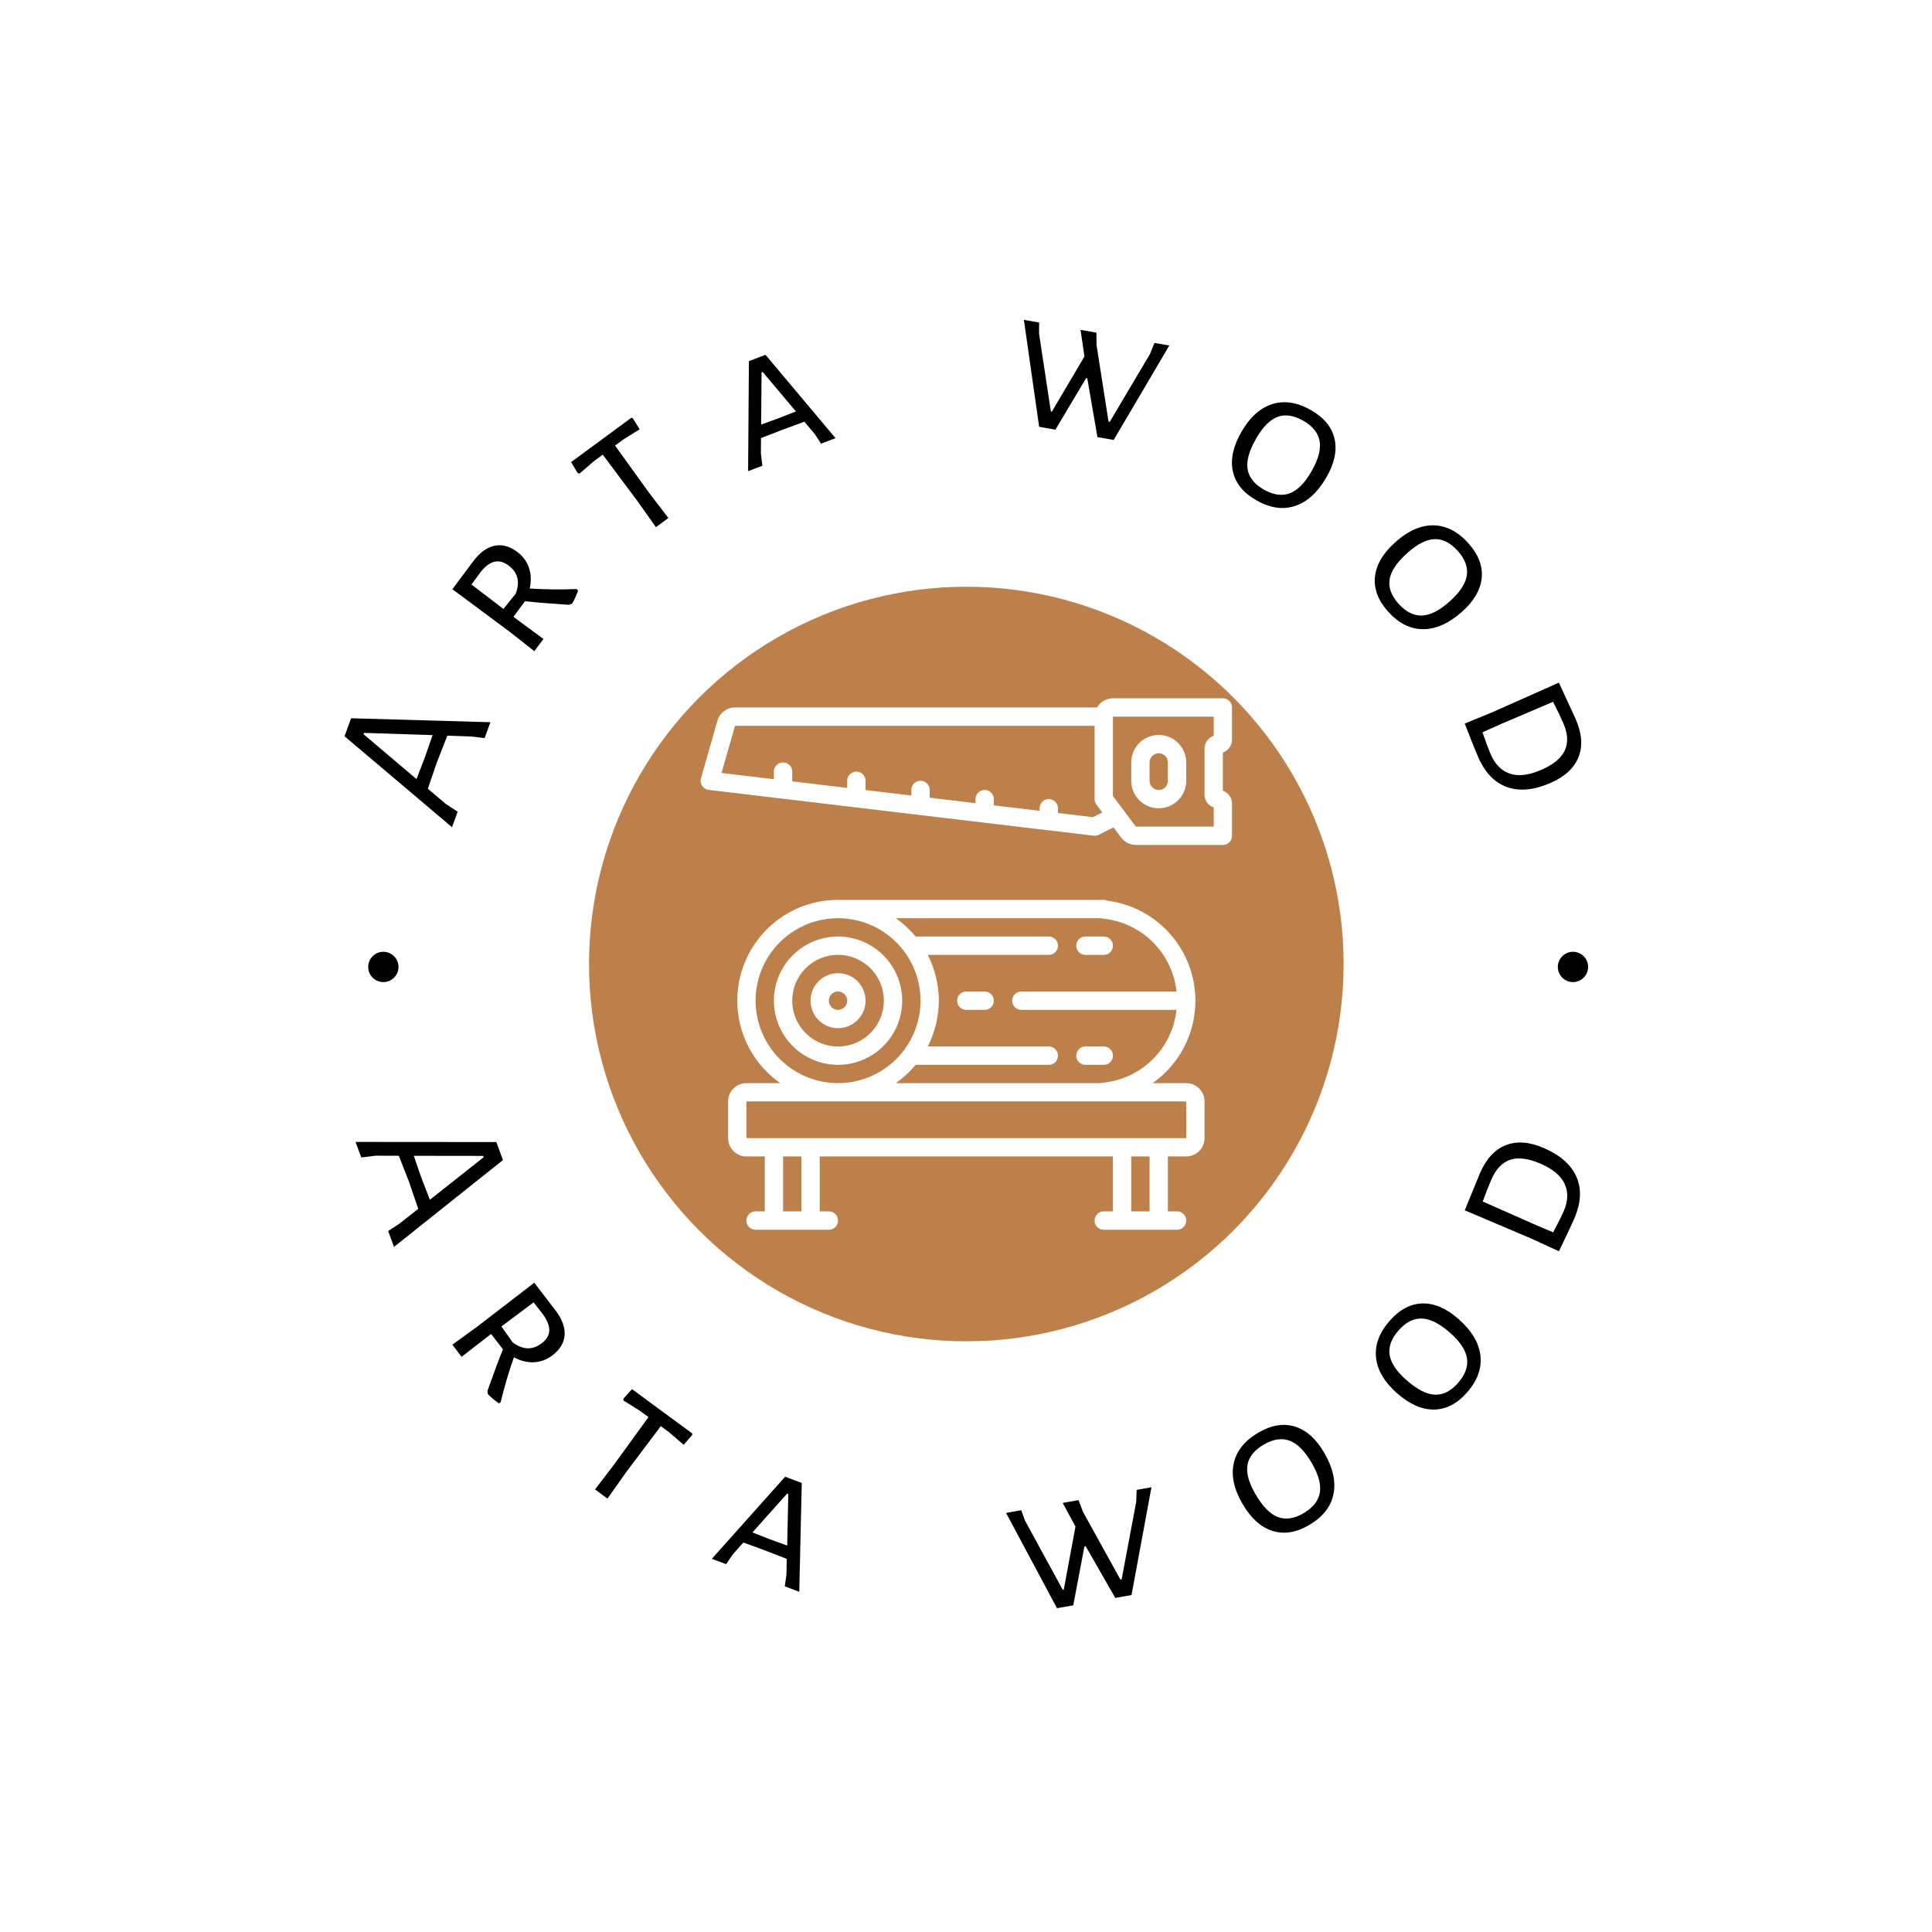 <svg xmlns="http://www.w3.org/2000/svg" version="1.1" xmlns:xlink="http://www.w3.org/1999/xlink" xmlns:svgjs="http://svgjs.dev/svgjs" width="1500" height="1500" viewBox="0 0 1500 1500"><rect width="1500" height="1500" fill="#ffffff"></rect><g transform="matrix(0.667,0,0,0.667,250,246.548)"><svg viewBox="0 0 280 281" data-background-color="#ffffff" preserveAspectRatio="xMidYMid meet" height="1505" width="1500" xmlns="http://www.w3.org/2000/svg" xmlns:xlink="http://www.w3.org/1999/xlink"><g id="tight-bounds" transform="matrix(1,0,0,1,0,0.5)"><svg viewBox="0 0 280 280" height="280" width="280"><g><svg viewBox="0 0 280 280" height="280" width="280"><g><svg viewBox="0 0 280 280" height="280" width="280"><g id="textblocktransform"><svg viewBox="0 0 280 280" height="280" width="280" id="textblock"><g><svg viewBox="0 0 280 280" height="280" width="280"><g transform="matrix(1,0,0,1,57.504,57.504)"><svg viewBox="0 0 164.992 164.992" height="164.992" width="164.992"><g id="icon-0"><circle r="82" cx="82.496" cy="82.496" fill="#bd804a" data-fill-palette-color="accent"></circle><svg xmlns="http://www.w3.org/2000/svg" viewBox="3.001 3 57.999 58" x="24.749" y="24.749" height="115.494" width="115.494" class="icon-jxe-0" data-fill-palette-color="quaternary" id="jxe-0"><g data-name="19 Carpentry" fill="#ffffff" data-fill-palette-color="quaternary"><path d="M18 29A7 7 0 1 0 25 36 7.01 7.01 0 0 0 18 29M18 41A5 5 0 1 1 23 36 5.006 5.006 0 0 1 18 41" fill="#ffffff" data-fill-palette-color="quaternary"></path><path d="M18 33A3 3 0 1 0 21 36 3 3 0 0 0 18 33M18 37A1 1 0 1 1 19 36 1 1 0 0 1 18 37" fill="#ffffff" data-fill-palette-color="quaternary"></path><path d="M56 45H52.334A11.005 11.005 0 0 0 47.417 25.091 1 1 0 0 0 47 25H18A10.991 10.991 0 0 0 11.7 45H8A2 2 0 0 0 6 47V51A2 2 0 0 0 8 53H10V59H9A1 1 0 0 0 9 61H17A1 1 0 0 0 17 59H16V53H48V59H47A1 1 0 0 0 47 61H55A1 1 0 0 0 55 59H54V53H56A2 2 0 0 0 58 51V47A2 2 0 0 0 56 45M24.318 27H46.688A1 1 0 0 0 46.901 27.045 8.95 8.95 0 0 1 54.94 35H38A1 1 0 0 0 38 37H54.94A8.95 8.95 0 0 1 46.9 44.955 1 1 0 0 0 46.7 45H24.318C24.394 44.947 24.46 44.883 24.534 44.828 24.757 44.663 24.974 44.493 25.184 44.312A13 13 0 0 0 26.058 43.462C26.158 43.362 26.251 43.257 26.343 43.15 26.386 43.098 26.436 43.05 26.479 43H41A1 1 0 0 0 41 41H27.787C27.797 40.981 27.804 40.96 27.814 40.941 27.954 40.664 28.086 40.382 28.202 40.092 28.254 39.963 28.302 39.831 28.346 39.699A11 11 0 0 0 28.704 38.495C28.768 38.219 28.819 37.938 28.862 37.654 28.882 37.524 28.906 37.395 28.922 37.263A10.3 10.3 0 0 0 28.922 34.737C28.906 34.605 28.882 34.476 28.862 34.346A11 11 0 0 0 28.704 33.505 11 11 0 0 0 28.346 32.301C28.299 32.169 28.254 32.037 28.202 31.908A11 11 0 0 0 27.814 31.059C27.804 31.04 27.797 31.019 27.787 31H41A1 1 0 0 0 41 29H26.479C26.436 28.948 26.386 28.9 26.343 28.85 26.251 28.743 26.154 28.641 26.058 28.538A10 10 0 0 0 25.504 27.98C25.398 27.88 25.293 27.78 25.184 27.688 24.974 27.507 24.757 27.337 24.534 27.172 24.46 27.117 24.394 27.053 24.318 27M9 36A9 9 0 1 1 18 45 9.01 9.01 0 0 1 9 36M14 59H12V53H14ZM52 59H50V53H52ZM56 51H8V47H56Z" fill="#ffffff" data-fill-palette-color="quaternary"></path><path d="M53 15A3 3 0 0 0 56 12V10A3 3 0 0 0 50 10V12A3 3 0 0 0 53 15M52 10A1 1 0 0 1 54 10V12A1 1 0 0 1 52 12Z" fill="#ffffff" data-fill-palette-color="quaternary"></path><path d="M61 7.5V4A1 1 0 0 0 60 3H48A1.99 1.99 0 0 0 46.278 4H6.754A2.01 2.01 0 0 0 4.832 5.451L3.039 11.726A1 1 0 0 0 3.882 12.993L45.882 17.993A1 1 0 0 0 46 18 1 1 0 0 0 46.447 17.895L48.065 17.086 48.9 18.2A2.01 2.01 0 0 0 50.5 19H60A1 1 0 0 0 61 18V14.5A1.5 1.5 0 0 0 60 13.086V8.914A1.5 1.5 0 0 0 61 7.5M45.821 15.972L42 15.517V15A1 1 0 0 0 40 15V15.279L35 14.679V14A1 1 0 0 0 33 14V14.445L28 13.845V13A1 1 0 0 0 26 13V13.612L21 13.012V12A1 1 0 0 0 19 12V12.779L13 12.064V11A1 1 0 0 0 11 11V11.826L5.284 11.146 6.754 6H46V14A1 1 0 0 0 46.2 14.6L46.845 15.459ZM59 7.086A1.5 1.5 0 0 0 58 8.5V13.5A1.5 1.5 0 0 0 59 14.914V17H50.5L48 13.667V5H59Z" fill="#ffffff" data-fill-palette-color="quaternary"></path><path d="M45 31H47A1 1 0 0 0 47 29H45A1 1 0 0 0 45 31" fill="#ffffff" data-fill-palette-color="quaternary"></path><path d="M45 43H47A1 1 0 0 0 47 41H45A1 1 0 0 0 45 43" fill="#ffffff" data-fill-palette-color="quaternary"></path><path d="M34 35H32A1 1 0 0 0 32 37H34A1 1 0 0 0 34 35" fill="#ffffff" data-fill-palette-color="quaternary"></path></g></svg></g></svg></g><g id="text-0"><path d="M6.296 86.588l30.274 0.862-1.262 3.449-2.93-0.351-5.179-0.179-2.342 6.014-1.877 5.519 3.858 3.28 2.618 1.711-1.234 3.373-23.357-19.766zM22.313 95.125l1.686-4.878-14.9-0.481-0.105 0.289 11.509 9.75z" fill="#000000" data-fill-palette-color="primary"></path><path d="M45.107 58.387c3.316 0.219 6.713 0.258 10.189 0.118v0l0.335 0.305c-0.448 1.239-0.891 2.199-1.329 2.879v0l-0.633 0.242c-4.114-0.265-7.309-0.525-9.585-0.781v0l-2.505 3.38 0.9 0.681 5.621 4.149-1.999 2.643-5.279-4.16-12.517-9.302 4.558-6.11c1.424-1.882 2.959-2.993 4.606-3.334 1.651-0.346 3.309 0.11 4.972 1.369v0c1.216 0.92 2.054 2.069 2.514 3.445 0.459 1.377 0.51 2.869 0.152 4.476zM32.448 57.52l6.946 5.306 2.651-3.282c1.001-2.57 0.503-4.611-1.493-6.121v0c-1.053-0.796-2.074-1.084-3.064-0.865-0.994 0.226-1.992 0.95-2.995 2.173v0z" fill="#000000" data-fill-palette-color="primary"></path><path d="M67.212 21.268l0.299 0.111 1.491 2.406-3.543 2.213-1.801 1.326 7.337 10.192 4.249 5.548-2.71 1.995-3.876-5.491-7.677-10.273-1.802 1.326-3.24 2.78-0.403-0.098-1.428-2.389z" fill="#000000" data-fill-palette-color="primary"></path><path d="M96.358 7.603l15.212 18.11-3.148 1.188-1.354-2.077-2.264-2.687-4.997 1.841-4.429 1.716-0.025 3.364 0.322 2.653-3.101 1.17 0.175-23.916zM99.122 21.408l3.841-1.505-7.216-8.571-0.249 0.094-0.089 11.328z" fill="#000000" data-fill-palette-color="primary"></path><path d="M184.114 5.577l-12.092 20.526-3.526-0.623-2.206-12.766-0.263-0.046-6.665 11.2-3.536-0.624-3.315-23.244 3.314 0.585-0.018 2.403 2.566 16.924 0.222 0.039 7.076-11.992-0.844-5.785 3.445 0.608 0.027 2.682 2.612 16.661 0.263 0.046 8.738-14.741 0.979-2.421z" fill="#000000" data-fill-palette-color="primary"></path><path d="M214.984 19.666c2.816 1.633 4.502 3.717 5.055 6.252 0.554 2.535-0.046 5.314-1.799 8.338v0c-1.901 3.278-4.183 5.346-6.847 6.205-2.658 0.862-5.484 0.425-8.479-1.312v0c-2.793-1.62-4.46-3.721-5.001-6.304-0.539-2.574 0.097-5.423 1.908-8.547v0c1.86-3.207 4.109-5.211 6.749-6.013 2.639-0.802 5.444-0.342 8.414 1.381zM213.297 21.961c-2.041-1.184-3.898-1.486-5.57-0.906-1.67 0.589-3.231 2.135-4.682 4.638v0c-1.561 2.692-2.202 4.929-1.924 6.712 0.279 1.782 1.427 3.259 3.445 4.429v0c2.065 1.197 3.948 1.495 5.649 0.892 1.692-0.6 3.274-2.169 4.746-4.707v0c1.513-2.609 2.124-4.809 1.834-6.598-0.291-1.789-1.457-3.276-3.498-4.46z" fill="#000000" data-fill-palette-color="primary"></path><path d="M249.177 48.625c2.158 2.438 3.099 4.947 2.826 7.527-0.274 2.58-1.719 5.029-4.337 7.345v0c-2.838 2.511-5.656 3.754-8.455 3.729-2.795-0.02-5.339-1.326-7.632-3.918v0c-2.139-2.418-3.059-4.938-2.758-7.56 0.3-2.613 1.802-5.116 4.506-7.509v0c2.776-2.457 5.543-3.649 8.301-3.578 2.757 0.071 5.274 1.393 7.549 3.964zM246.853 50.271c-1.564-1.767-3.231-2.639-5.001-2.617-1.771 0.032-3.739 1.007-5.906 2.925v0c-2.331 2.062-3.645 3.983-3.942 5.763-0.298 1.779 0.326 3.543 1.872 5.289v0c1.582 1.788 3.275 2.664 5.08 2.628 1.795-0.036 3.791-1.026 5.989-2.97v0c2.259-1.999 3.532-3.893 3.821-5.683 0.289-1.79-0.349-3.568-1.913-5.335z" fill="#000000" data-fill-palette-color="primary"></path><path d="M272.44 86.783c1.359 3.123 1.561 5.877 0.607 8.262-0.948 2.382-2.984 4.252-6.107 5.61v0c-3.587 1.561-6.734 1.855-9.438 0.884-2.705-0.971-4.79-3.141-6.256-6.509v0c-0.417-0.96-0.893-2.114-1.428-3.462-0.541-1.346-1.039-2.621-1.496-3.825v0l6.215-2.558 14.247-6.344zM253.971 94.427c0.952 2.189 2.349 3.591 4.191 4.207 1.848 0.613 4.114 0.336 6.799-0.832v0c2.634-1.146 4.337-2.555 5.109-4.226 0.772-1.671 0.664-3.642-0.323-5.912v0c-0.584-1.342-1.327-2.895-2.228-4.658v0l-11.501 4.914-3.841 1.715c0.29 0.821 0.597 1.68 0.92 2.576 0.332 0.9 0.623 1.638 0.874 2.216z" fill="#000000" data-fill-palette-color="primary"></path><path d="M10.007 140.633c0-1.818 1.474-3.292 3.292-3.292 1.818 0 3.292 1.474 3.292 3.292 0 1.818-1.474 3.292-3.292 3.292-1.818 0-3.292-1.474-3.292-3.292z" fill="#000000" data-fill-palette-color="primary"></path><path d="M268.551 140.633c0-1.818 1.474-3.292 3.292-3.292 1.818 0 3.292 1.474 3.292 3.292 0 1.818-1.474 3.292-3.292 3.292-1.818 0-3.292-1.474-3.292-3.292z" fill="#000000" data-fill-palette-color="primary"></path></g><g id="text-1"><path d="M39.292 182.605l-23.681 18.879-1.262-3.449 2.465-1.623 4.071-3.205-2.092-6.106-2.127-5.427-5.064-0.015-3.105 0.382-1.234-3.372 30.598 0.024zM21.548 186.421l1.86 4.814 11.693-9.248-0.106-0.289-15.084-0.02z" fill="#000000" data-fill-palette-color="primary"></path><path d="M41.676 225.475c-1.113 3.132-2.075 6.389-2.886 9.773v0l-0.385 0.239c-1.07-0.768-1.873-1.456-2.409-2.062v0l-0.06-0.675c1.374-3.887 2.493-6.89 3.358-9.011v0l-2.57-3.33-0.9 0.681-5.523 4.28-1.999-2.643 5.44-3.947 12.356-9.515 4.64 6.048c1.424 1.882 2.075 3.662 1.955 5.339-0.116 1.683-1.006 3.154-2.67 4.413v0c-1.216 0.92-2.549 1.414-3.999 1.481-1.45 0.068-2.899-0.29-4.348-1.071zM45.954 213.529l-6.996 5.241 2.437 3.444c2.201 1.663 4.3 1.739 6.297 0.228v0c1.053-0.796 1.608-1.701 1.665-2.713 0.053-1.018-0.372-2.176-1.277-3.473v0z" fill="#000000" data-fill-palette-color="primary"></path><path d="M80.439 242.031l-0.018 0.318-1.854 2.138-3.166-2.725-1.801-1.326-7.552 10.034-4.035 5.706-2.71-1.995 4.091-5.333 7.529-10.383-1.802-1.326-3.617-2.268-0.026-0.414 1.857-2.072z" fill="#000000" data-fill-palette-color="primary"></path><path d="M104.236 252.789l-0.546 23.645-3.148-1.188 0.356-2.454 0.075-3.513-4.967-1.919-4.459-1.639-2.241 2.51-1.511 2.204-3.101-1.17 15.933-17.838zM97.19 264.978l3.877 1.408 0.247-11.201-0.25-0.095-7.551 8.445z" fill="#000000" data-fill-palette-color="primary"></path><path d="M180.237 253.717l-4.336 23.425-3.527 0.622-6.442-11.24-0.263 0.047-2.428 12.805-3.536 0.624-11.072-20.705 3.314-0.585 0.806 2.264 8.204 15.023 0.222-0.039 2.543-13.69-2.773-5.147 3.445-0.608 0.944 2.511 8.157 14.761 0.263-0.047 3.164-16.842 0.092-2.61z" fill="#000000" data-fill-palette-color="primary"></path><path d="M203.514 241.821c2.816-1.633 5.462-2.061 7.937-1.283 2.475 0.778 4.59 2.679 6.343 5.703v0c1.901 3.278 2.562 6.286 1.985 9.025-0.572 2.735-2.355 4.971-5.35 6.707v0c-2.793 1.62-5.445 2.023-7.956 1.21-2.502-0.81-4.659-2.778-6.47-5.901v0c-1.86-3.207-2.482-6.155-1.867-8.844 0.615-2.689 2.407-4.895 5.378-6.617zM204.668 244.425c-2.041 1.184-3.226 2.645-3.553 4.384-0.318 1.742 0.249 3.864 1.7 6.368v0c1.561 2.692 3.185 4.36 4.87 5.003 1.686 0.643 3.537 0.38 5.555-0.79v0c2.065-1.197 3.258-2.684 3.58-4.46 0.32-1.767-0.257-3.919-1.728-6.458v0c-1.513-2.609-3.118-4.232-4.816-4.868-1.697-0.636-3.567-0.363-5.608 0.821z" fill="#000000" data-fill-palette-color="primary"></path><path d="M232.054 217.489c2.158-2.438 4.534-3.678 7.129-3.721 2.595-0.042 5.2 1.095 7.818 3.412v0c2.838 2.511 4.414 5.157 4.729 7.938 0.32 2.776-0.667 5.46-2.961 8.052v0c-2.139 2.418-4.529 3.637-7.169 3.658-2.63 0.02-5.297-1.167-8.001-3.56v0c-2.776-2.457-4.296-5.058-4.561-7.804-0.264-2.746 0.741-5.404 3.016-7.975zM233.971 219.596c-1.564 1.767-2.227 3.528-1.989 5.281 0.248 1.753 1.455 3.589 3.621 5.507v0c2.331 2.062 4.397 3.133 6.2 3.212 1.802 0.079 3.477-0.755 5.022-2.502v0c1.582-1.788 2.246-3.575 1.991-5.362-0.254-1.777-1.479-3.638-3.677-5.582v0c-2.259-1.999-4.294-3.033-6.105-3.102-1.812-0.069-3.499 0.78-5.063 2.548z" fill="#000000" data-fill-palette-color="primary"></path><path d="M251.643 185.435c1.359-3.123 3.236-5.149 5.631-6.076 2.389-0.93 5.145-0.716 8.268 0.643v0c3.587 1.561 5.948 3.662 7.081 6.303 1.133 2.641 0.967 5.646-0.498 9.014v0c-0.417 0.96-0.937 2.095-1.559 3.405-0.616 1.313-1.209 2.547-1.779 3.702v0l-6.109-2.803-14.352-6.099zM269.826 193.737c0.952-2.189 1.026-4.167 0.221-5.934-0.811-1.77-2.559-3.239-5.243-4.407v0c-2.634-1.146-4.826-1.432-6.575-0.858-1.749 0.574-3.117 1.997-4.105 4.267v0c-0.584 1.342-1.214 2.944-1.889 4.806v0l11.435 5.064 3.873 1.641c0.403-0.772 0.822-1.582 1.258-2.429 0.432-0.856 0.774-1.573 1.025-2.15z" fill="#000000" data-fill-palette-color="primary"></path></g></svg></g></svg></g></svg></g><g></g></svg></g><defs></defs></svg><rect width="280" height="280" fill="none" stroke="none" visibility="hidden"></rect></g></svg></g></svg>